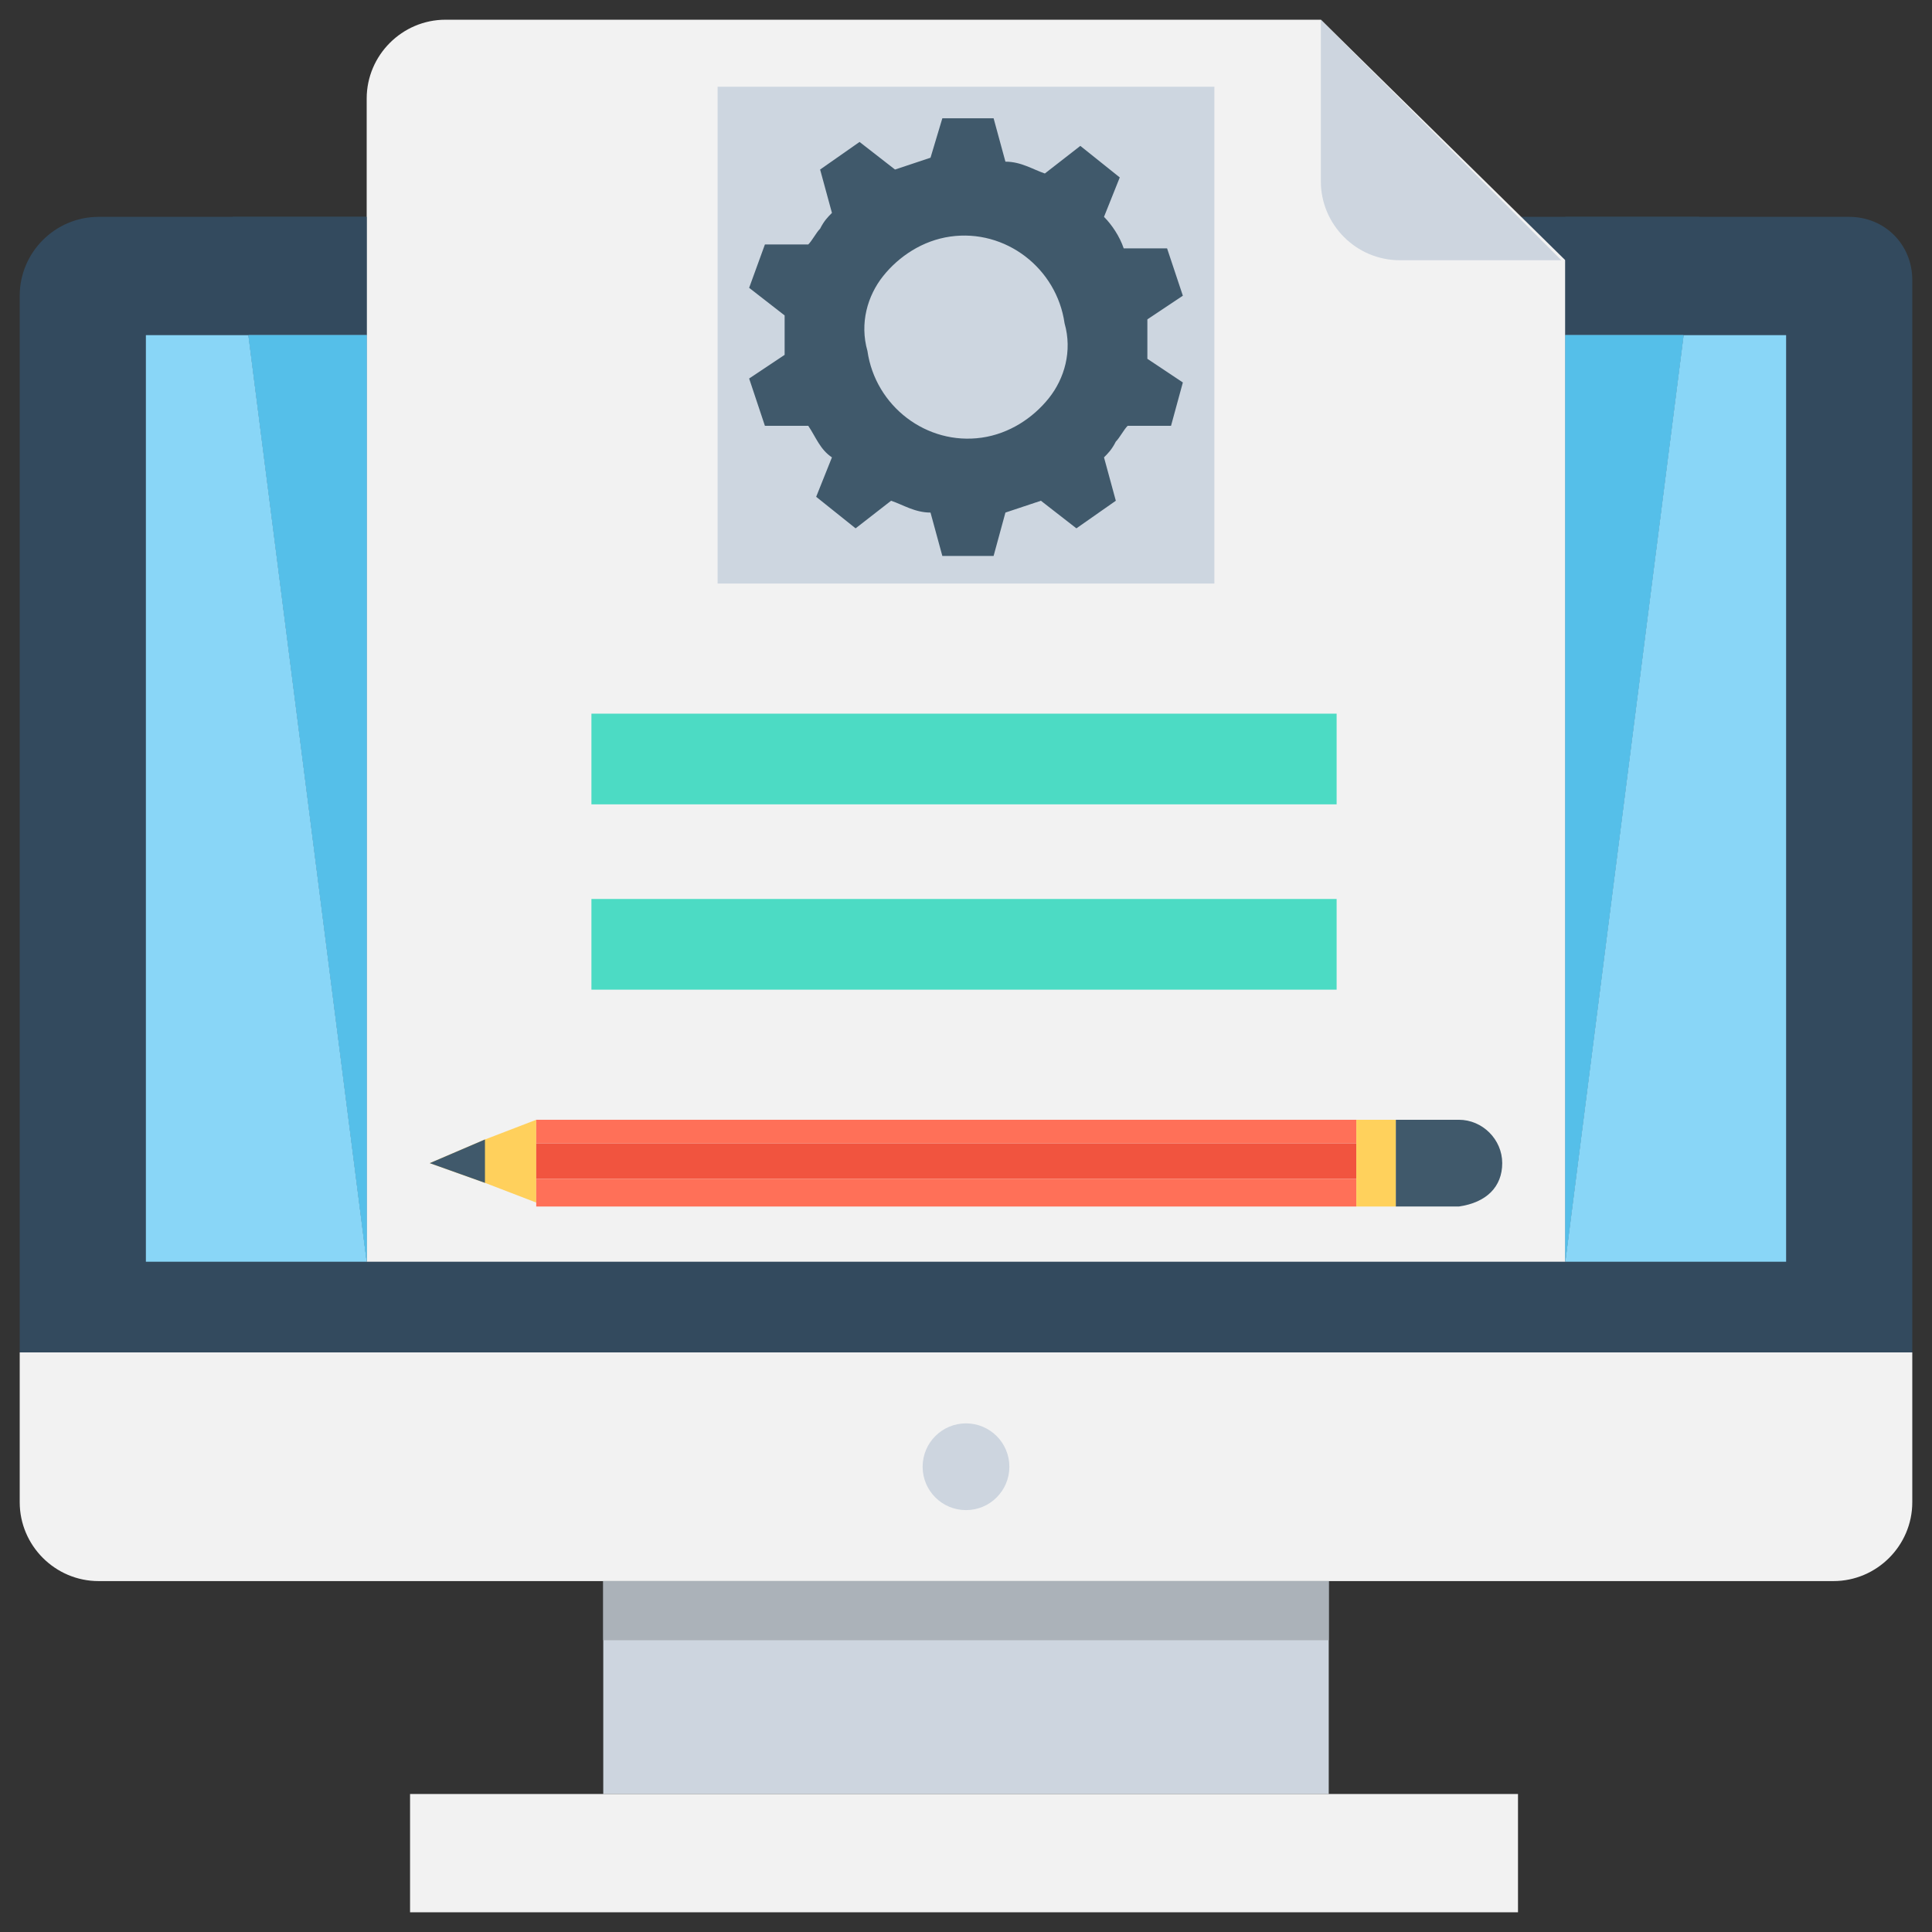 <?xml version="1.0" encoding="utf-8"?>
<!-- Generator: Adobe Illustrator 20.1.0, SVG Export Plug-In . SVG Version: 6.00 Build 0)  -->
<!DOCTYPE svg PUBLIC "-//W3C//DTD SVG 1.1//EN" "http://www.w3.org/Graphics/SVG/1.1/DTD/svg11.dtd">
<svg version="1.1" id="Layer_1" xmlns="http://www.w3.org/2000/svg" xmlns:xlink="http://www.w3.org/1999/xlink" x="0px" y="0px"
	 viewBox="0 0 49 49" enable-background="new 0 0 49 49" xml:space="preserve">
<rect x="0" y="0" width="49" height="49" fill="#333333" stroke="none"/>
<g>
	<path fill="#334A5E" d="M46.9,5.5H2.5c-1.1,0-2,0.9-2,2v26.8h48V7.1C48.5,6.2,47.8,5.5,46.9,5.5z"/>
	<path fill="#F2F2F2" d="M0.5,34.3v3.8c0,1.1,0.9,2,2,2h44c1.1,0,2-0.9,2-2v-3.8H0.5z"/>
	<circle fill="#CDD5DF" cx="24.5" cy="37.2" r="1.1"/>
	<rect x="15.3" y="40.1" fill="#CDD5DF" width="18.4" height="5.4"/>
	<rect x="15.3" y="40.1" fill="#ABB2B9" width="18.4" height="1.5"/>
	<rect x="10.4" y="45.5" fill="#F2F2F2" width="28.1" height="3"/>
	<path fill="#F2F2F2" d="M33.5,0.5H11.3c-1.1,0-2,0.9-2,2V32h30.4V6.6L33.5,0.5z"/>
	<path fill="#CDD5DF" d="M35.5,6.6h4.1l-6.1-6.1v4.1C33.5,5.7,34.4,6.6,35.5,6.6z"/>
	<polygon fill="#89D6F7" points="42.7,8.5 39.7,32 45.3,32 45.3,8.5 	"/>
	<polygon fill="#89D6F7" points="3.7,8.5 3.7,32 9.3,32 6.3,8.5 	"/>
	<polygon fill="#334A5E" points="43.1,5.5 39.7,5.5 39.7,8.5 42.7,8.5 	"/>
	<polygon fill="#89D6F7" points="39.7,8.5 39.7,32 42.7,8.5 	"/>
	<polygon fill="#55BFE9" points="39.7,8.5 39.7,32 42.7,8.5 	"/>
	<polygon fill="#334A5E" points="9.3,5.5 5.9,5.5 6.3,8.5 9.3,8.5 	"/>
	<polygon fill="#89D6F7" points="6.3,8.5 9.3,32 9.3,8.5 	"/>
	<polygon fill="#55BFE9" points="6.3,8.5 9.3,32 9.3,8.5 	"/>
	<rect x="18.2" y="2.2" fill="#CDD6E0" width="12.6" height="12.6"/>
	<path fill="#40596B" d="M29.1,8.1L30,7.5l-0.4-1.2l-1.1,0C28.4,6,28.2,5.7,28,5.5l0.4-1l-1-0.8l-0.9,0.7c-0.3-0.1-0.6-0.3-1-0.3
		L25.2,3l-1.3,0L23.6,4c-0.3,0.1-0.6,0.2-0.9,0.3l-0.9-0.7l-1,0.7l0.3,1.1c-0.1,0.1-0.2,0.2-0.3,0.4v0c-0.1,0.1-0.2,0.3-0.3,0.4
		l-1.1,0L19,7.3L19.9,8c0,0.3,0,0.7,0,1L19,9.6l0.4,1.2l1.1,0c0.2,0.3,0.3,0.6,0.6,0.8l-0.4,1l1,0.8l0.9-0.7c0.3,0.1,0.6,0.3,1,0.3
		l0.3,1.1l1.3,0l0.3-1.1c0.3-0.1,0.6-0.2,0.9-0.3l0.9,0.7l1-0.7l-0.3-1.1c0.1-0.1,0.2-0.2,0.3-0.4l0,0c0.1-0.1,0.2-0.3,0.3-0.4
		l1.1,0L30,9.7l-0.9-0.6C29.1,8.8,29.1,8.4,29.1,8.1z M26.6,10.1c-0.4,0.5-1,0.9-1.7,1c-1.4,0.2-2.7-0.8-2.9-2.2
		C21.8,8.2,22,7.5,22.4,7c0.4-0.5,1-0.9,1.7-1c1.4-0.2,2.7,0.8,2.9,2.2C27.2,8.9,27,9.6,26.6,10.1z"/>
	<path fill="#40596B" d="M38.1,29.5L38.1,29.5c0-0.6-0.5-1.1-1.1-1.1h-1.6v2.2h1.6C37.7,30.5,38.1,30.1,38.1,29.5z"/>
	<rect x="12.8" y="29" fill="#D8AB53" width="0" height="0"/>
	<polygon fill="#FFD05C" points="13.6,28.4 13.6,30.5 12.3,30 10.9,29.5 12.3,28.9 	"/>
	<polygon fill="#40596B" points="12.3,28.9 12.3,30 10.9,29.5 	"/>
	<polygon fill="#FF7058" points="13.6,28.4 13.6,29 34.4,29 34.4,29 34.4,28.4 	"/>
	<rect x="13.6" y="29" fill="#F1543F" width="20.8" height="0.9"/>
	<rect x="13.6" y="29.9" fill="#FF7058" width="20.8" height="0.7"/>
	<rect x="34.4" y="28.4" fill="#FFD15C" width="1" height="2.2"/>
	<polygon fill="#55BFE9" points="34.4,28.4 35.5,28.4 34.4,28.4 	"/>
	<polygon fill="#FFD15C" points="35.5,29 35.5,29 35.5,28.4 	"/>
	<polygon fill="#55BFE9" points="35.5,29.9 35.5,29.9 35.5,29 35.5,29 	"/>
	<rect x="15" y="18.1" fill="#4CDBC4" width="18.9" height="2.3"/>
	<rect x="15" y="22.8" fill="#4CDBC4" width="18.9" height="2.3"/>
</g>
</svg>
